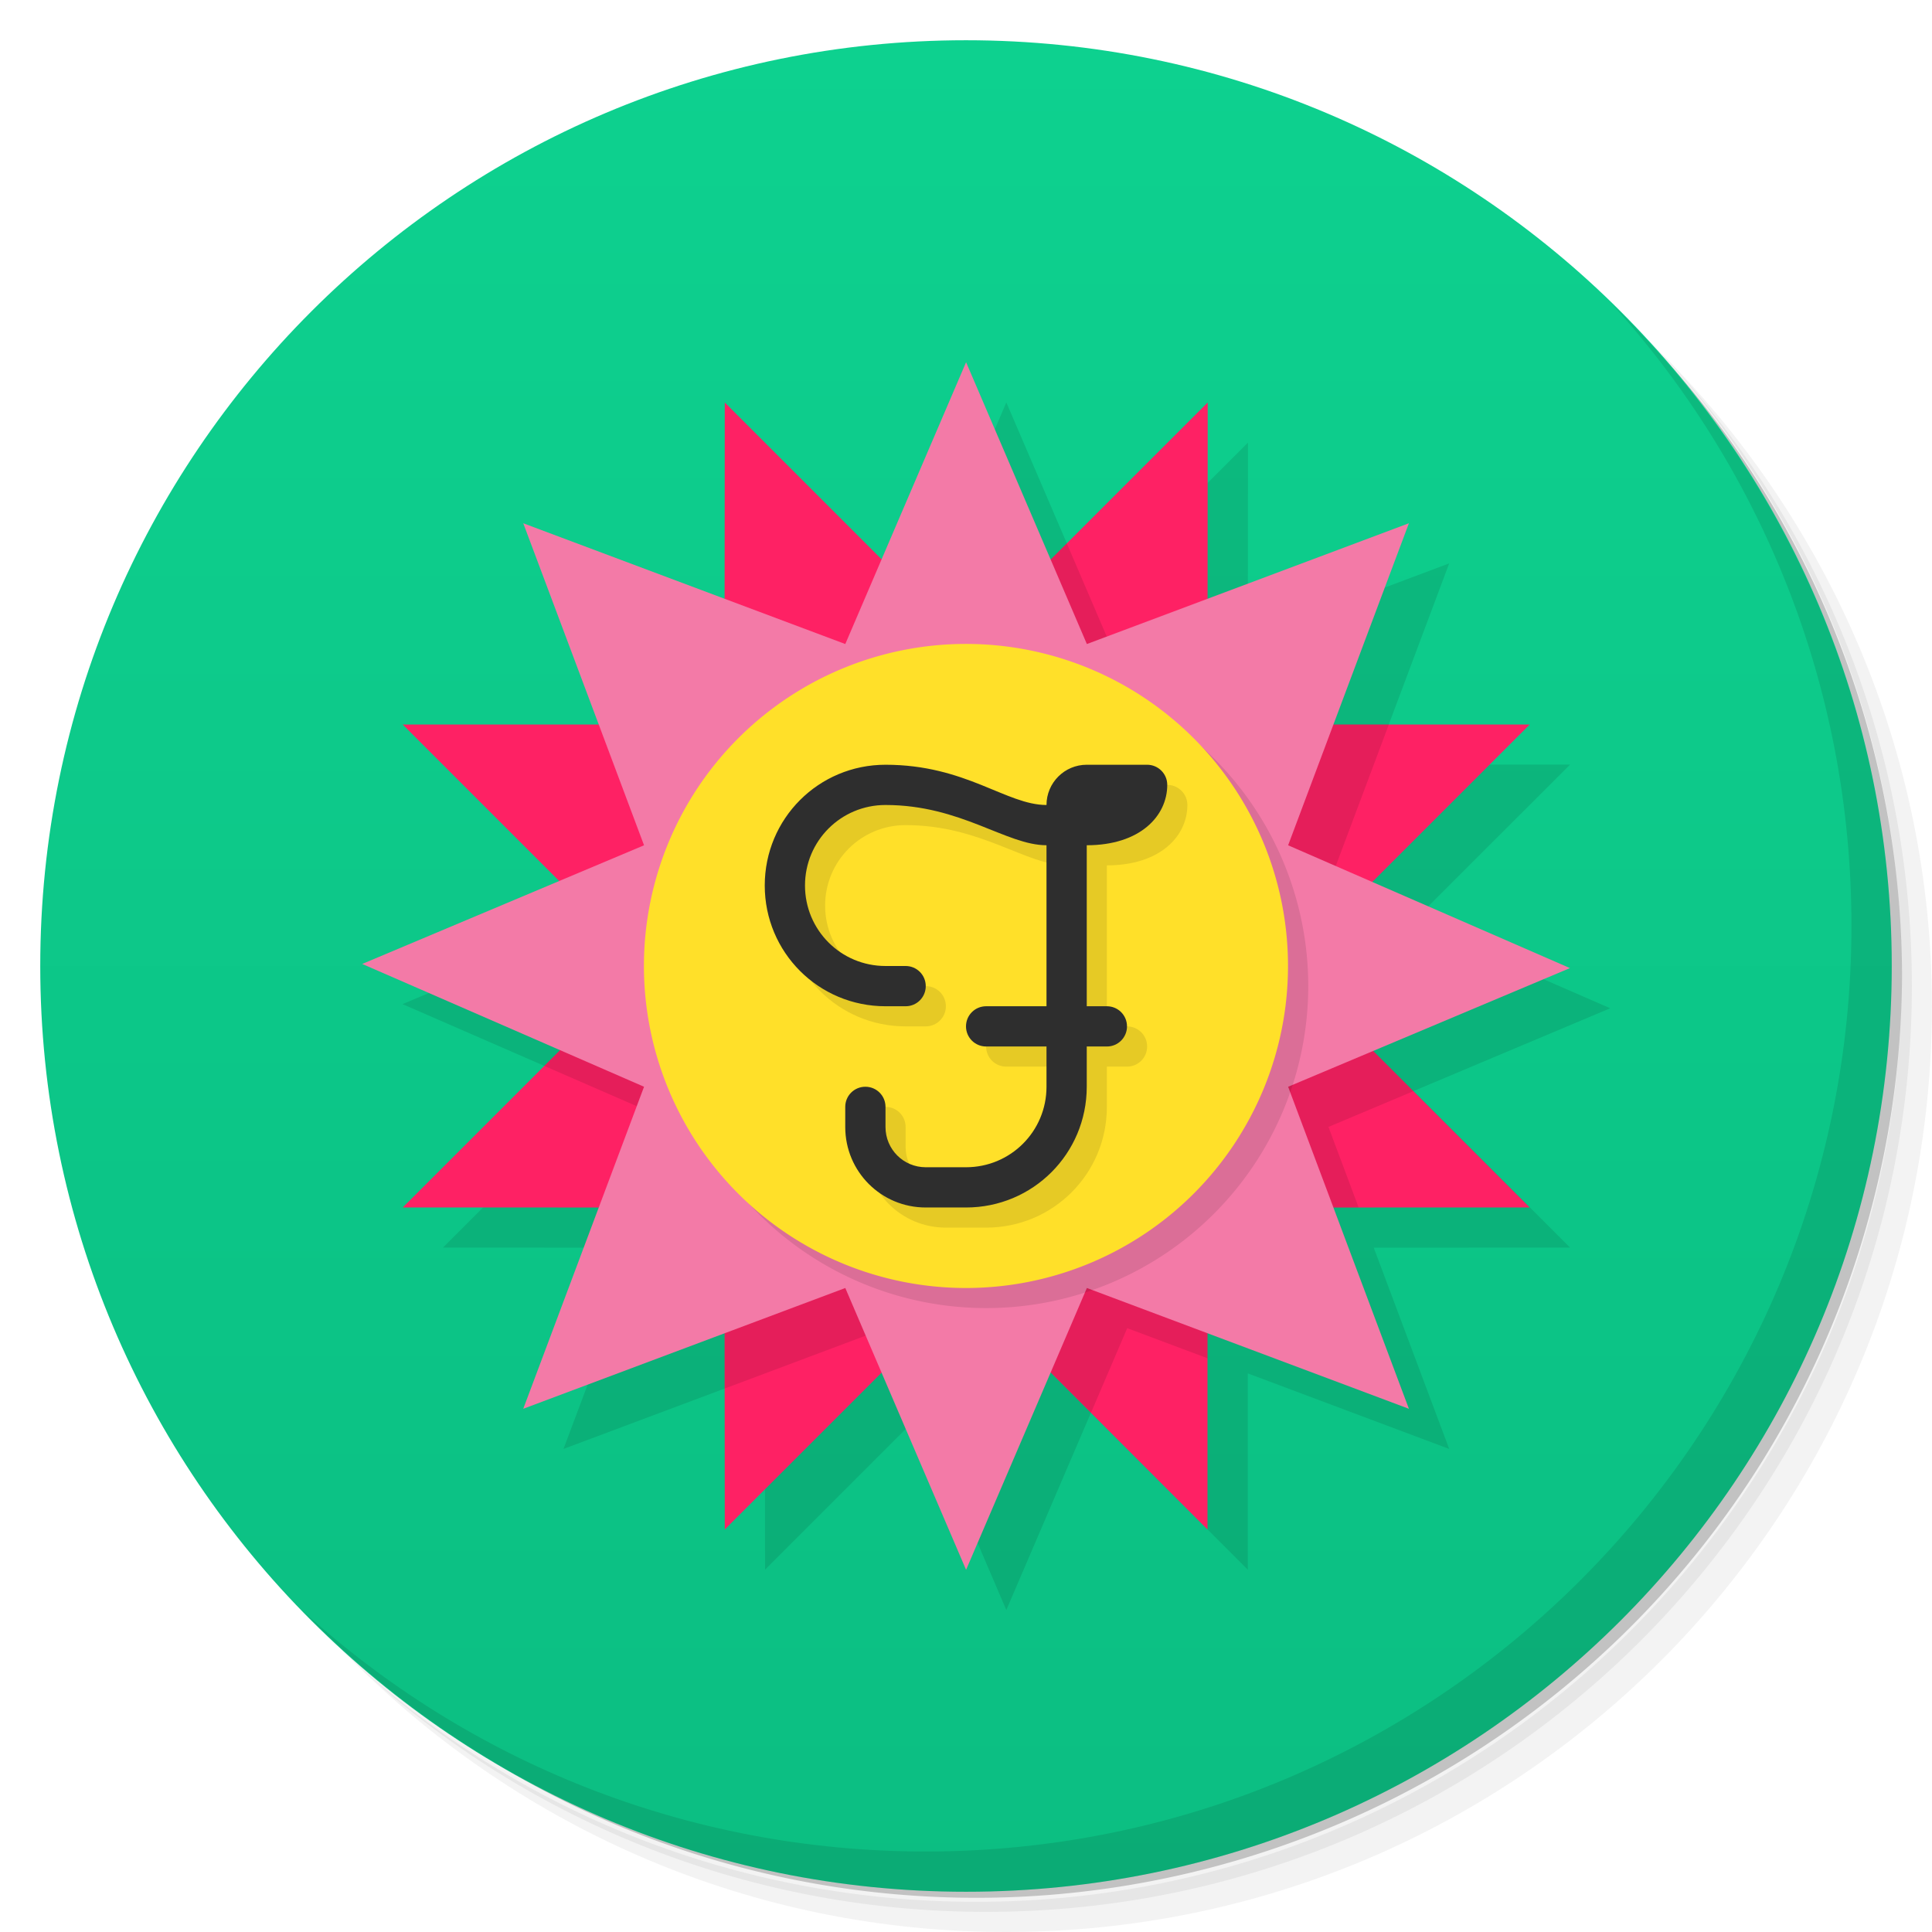 <svg version="1.1" viewBox="0 0 48 48" xmlns="http://www.w3.org/2000/svg">
 <defs>
  <linearGradient id="linearGradient3764" x1="1" x2="47" gradientTransform="matrix(0 -1 1 0 -1.5e-6 48)" gradientUnits="userSpaceOnUse">
   <stop style="stop-color:#0cbe82" offset="0"/>
   <stop style="stop-color:#0dd18f" offset="1"/>
  </linearGradient>
 </defs>
 <path d="m36.31 5c5.859 4.062 9.688 10.831 9.688 18.5 0 12.426-10.07 22.5-22.5 22.5-7.669 0-14.438-3.828-18.5-9.688 1.037 1.822 2.306 3.499 3.781 4.969 4.085 3.712 9.514 5.969 15.469 5.969 12.703 0 23-10.298 23-23 0-5.954-2.256-11.384-5.969-15.469-1.469-1.475-3.147-2.744-4.969-3.781zm4.969 3.781c3.854 4.113 6.219 9.637 6.219 15.719 0 12.703-10.297 23-23 23-6.081 0-11.606-2.364-15.719-6.219 4.16 4.144 9.883 6.719 16.219 6.719 12.703 0 23-10.298 23-23 0-6.335-2.575-12.06-6.719-16.219z" style="opacity:.05"/>
 <path d="m41.28 8.781c3.712 4.085 5.969 9.514 5.969 15.469 0 12.703-10.297 23-23 23-5.954 0-11.384-2.256-15.469-5.969 4.113 3.854 9.637 6.219 15.719 6.219 12.703 0 23-10.298 23-23 0-6.081-2.364-11.606-6.219-15.719z" style="opacity:.1"/>
 <path d="m31.25 2.375c8.615 3.154 14.75 11.417 14.75 21.13 0 12.426-10.07 22.5-22.5 22.5-9.708 0-17.971-6.135-21.12-14.75a23 23 0 0 0 44.875-7 23 23 0 0 0-16-21.875z" style="opacity:.2"/>
 <path d="m24 1c12.703 0 23 10.297 23 23s-10.297 23-23 23-23-10.297-23-23 10.297-23 23-23z" style="fill:url(#linearGradient3764)"/>
 <path d="m40.03 7.531c3.712 4.084 5.969 9.514 5.969 15.469 0 12.703-10.297 23-23 23-5.954 0-11.384-2.256-15.469-5.969 4.178 4.291 10.01 6.969 16.469 6.969 12.703 0 23-10.298 23-23 0-6.462-2.677-12.291-6.969-16.469z" style="opacity:.1"/>
 <path d="m25.002 9.998-2.098 4.896-8.008 7.992-4.896 2.061 4.914 2.141-3.908 3.908 4.871 2e-3 -1.877 5 5.004-1.875 0.004 4.873 3.894-3.894 2.1 4.898 2.102-4.902 3.897 3.9v-4.877l5.004 1.877-1.875-5 4.877-2e-3 -3.889-3.889 4.887-2.057-4.912-2.141 3.914-3.912h-4.877l1.875-5-5.002 1.877 2e-3 -4.877-3.9 3.9z" style="opacity:.1"/>
 <path d="m30 38-5.994-6-5.999 5.999-0.007-7.998-7.994-0.002 5.999-5.999-5.999-5.999 7.994 1e-6 0.007-8.001 5.999 5.999 5.999-5.999-0.005 8.001 8.005-1e-6 -5.999 5.999 5.999 5.999-8.005 0.002z" style="fill:#fe2164"/>
 <path d="m26.504 13.5-12.982 12.982 3.481 1.516-0.75 2.002h1.748l0.004 4.498 3.998-1.5 0.301 0.705 1.703-1.703 3.098 3.1 0.9-2.102 1.996 0.748v-3.746h3.754l-0.75-2.002 2.113-0.889-3.111-3.111 1.695-1.695-0.697-0.303 1.5-4h-4.504v-1.748l-1.996 0.748z" style="opacity:.1"/>
 <path d="m35.004 35.001-8.001-3.001-3.001 7.002-3.001-7.002-8.001 3.001 3.001-8.001-7.002-3.051 7.002-2.948-3.001-8.001 8.001 3.001 3.001-7.002 3.001 7.002 8.001-3.001-3.001 8.001 7.002 3.051-7.002 2.948z" style="fill:#f37aa7"/>
 <path d="m32.503 24.498a8.001 8.001 0 0 1-16.002 0 8.001 8.001 0 1 1 16.002 0z" style="fill-opacity:.098"/>
 <path d="m32 23.999a8.001 8.001 0 0 1-16.002 0 8.001 8.001 0 1 1 16.002 0z" style="fill:#ffe029"/>
 <path d="m22.5 19.5c-1.662 0-3 1.338-3 3s1.338 3 3 3h0.5c0.277 0 0.5-0.223 0.5-0.5s-0.223-0.5-0.5-0.5h-0.5c-1.108 0-2-0.892-2-2s0.892-2 2-2c1.876 0 3 1 4 1v4h-1.5c-0.277 0-0.5 0.223-0.5 0.5s0.223 0.5 0.5 0.5h1.5v1c0 1.108-0.892 2-2 2h-1c-0.554 0-1-0.446-1-1v-0.5c0-0.277-0.223-0.5-0.5-0.5s-0.5 0.223-0.5 0.5v0.5c0 1.108 0.892 2 2 2h1c1.662 0 3-1.338 3-3v-1h0.5c0.277 0 0.5-0.223 0.5-0.5s-0.223-0.5-0.5-0.5h-0.5v-4c1.328 0 2-0.728 2-1.5 0-0.276-0.224-0.5-0.5-0.5h-1.5c-0.552 0-1 0.448-1 1-1 0-2-1-4-1z" style="opacity:.1"/>
 <path d="m22 19c-1.662 0-3 1.338-3 3s1.338 3 3 3h0.5c0.277 0 0.5-0.223 0.5-0.5s-0.223-0.5-0.5-0.5h-0.5c-1.108 0-2-0.892-2-2s0.892-2 2-2c1.876 0 3 1 4 1v4h-1.5c-0.277 0-0.5 0.223-0.5 0.5s0.223 0.5 0.5 0.5h1.5v1c0 1.108-0.892 2-2 2h-1c-0.554 0-1-0.446-1-1v-0.5c0-0.277-0.223-0.5-0.5-0.5s-0.5 0.223-0.5 0.5v0.5c0 1.108 0.892 2 2 2h1c1.662 0 3-1.338 3-3v-1h0.5c0.277 0 0.5-0.223 0.5-0.5s-0.223-0.5-0.5-0.5h-0.5v-4c1.328 0 2-0.728 2-1.5 0-0.276-0.224-0.5-0.5-0.5h-1.5c-0.552 0-1 0.448-1 1-1 0-2-1-4-1z" style="fill:#2e2e2e"/>
</svg>
